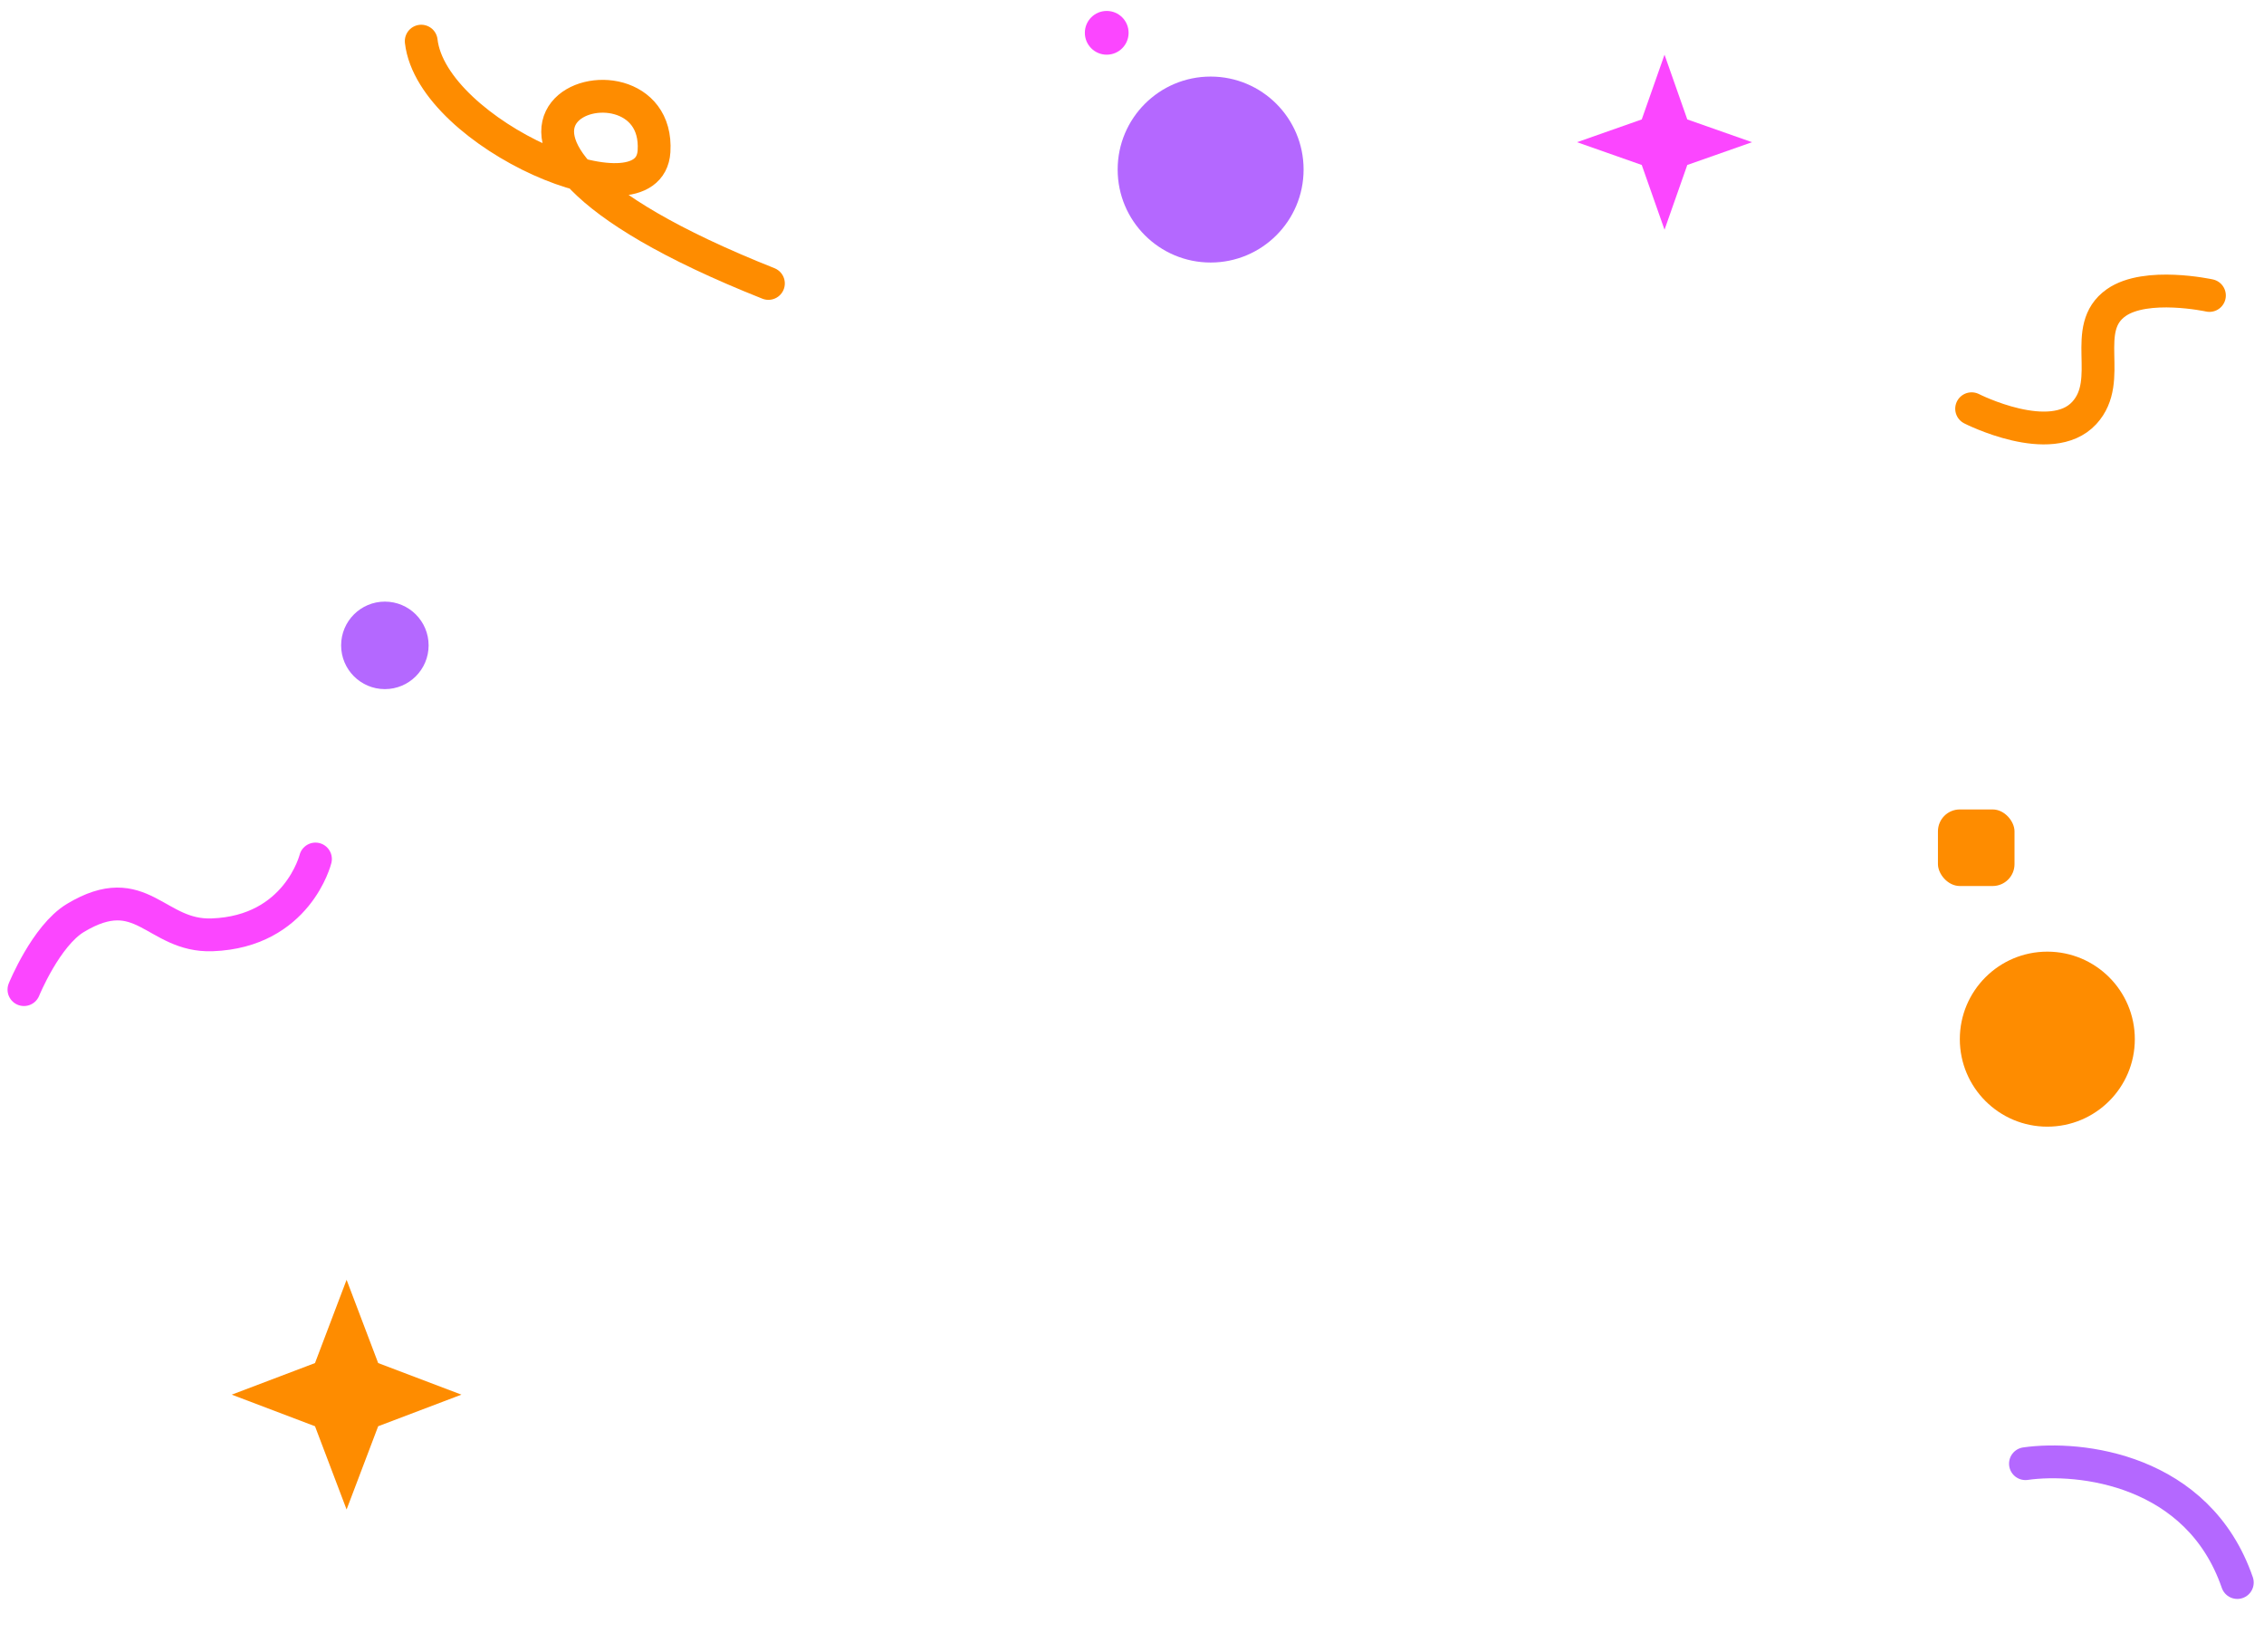 <svg width="207" height="151" viewBox="0 0 207 151" fill="none" xmlns="http://www.w3.org/2000/svg">
<g id="Vector">
<circle id="Ellipse 707" cx="35.189" cy="59" r="4" fill="#B468FF"/>
<circle id="Ellipse 709" cx="110.689" cy="15.5" r="8.5" fill="#B468FF"/>
<circle id="Ellipse 711" cx="187.189" cy="95" r="8" fill="#FE8C00"/>
<path id="Star 1" d="M152.189 5L154.271 10.918L160.189 13L154.271 15.082L152.189 21L150.107 15.082L144.189 13L150.107 10.918L152.189 5Z" fill="#FB46FF"/>
<path id="Vector 36" d="M28.843 78.531C28.843 78.531 27.196 85.177 19.398 85.463C14.2 85.654 12.977 80.267 6.905 83.913C4.2 85.537 2.189 90.472 2.189 90.472" stroke="#FB46FF" stroke-width="3" stroke-linecap="round"/>
<path id="Star 2" d="M31.689 117L34.577 124.612L42.189 127.5L34.577 130.388L31.689 138L28.801 130.388L21.189 127.5L28.801 124.612L31.689 117Z" fill="#FE8C00"/>
<circle id="Ellipse 714" cx="101.189" cy="3" r="2" fill="#FB46FF"/>
<path id="Vector 34" d="M38.513 3.762C39.496 12.308 59.356 20.826 59.798 13.834C60.5 2.755 33.716 11.393 70.257 25.912" stroke="#FE8C00" stroke-width="3" stroke-linecap="round"/>
<path id="Vector 35" d="M185.189 133.81C190.153 133.106 200.977 134.293 204.559 144.676" stroke="#B468FF" stroke-width="3" stroke-linecap="round"/>
<path id="Vector 33" d="M180.268 37.367C180.268 37.367 187.527 41.06 190.569 37.751C193.344 34.732 190.135 30.02 193.492 27.666C196.224 25.75 202.011 27.012 202.011 27.012" stroke="#FE8C00" stroke-width="3" stroke-linecap="round"/>
<rect id="Rectangle 5639" x="177.189" y="74" width="7" height="7" rx="2" fill="#FE8C00"/>
</g>
</svg>
